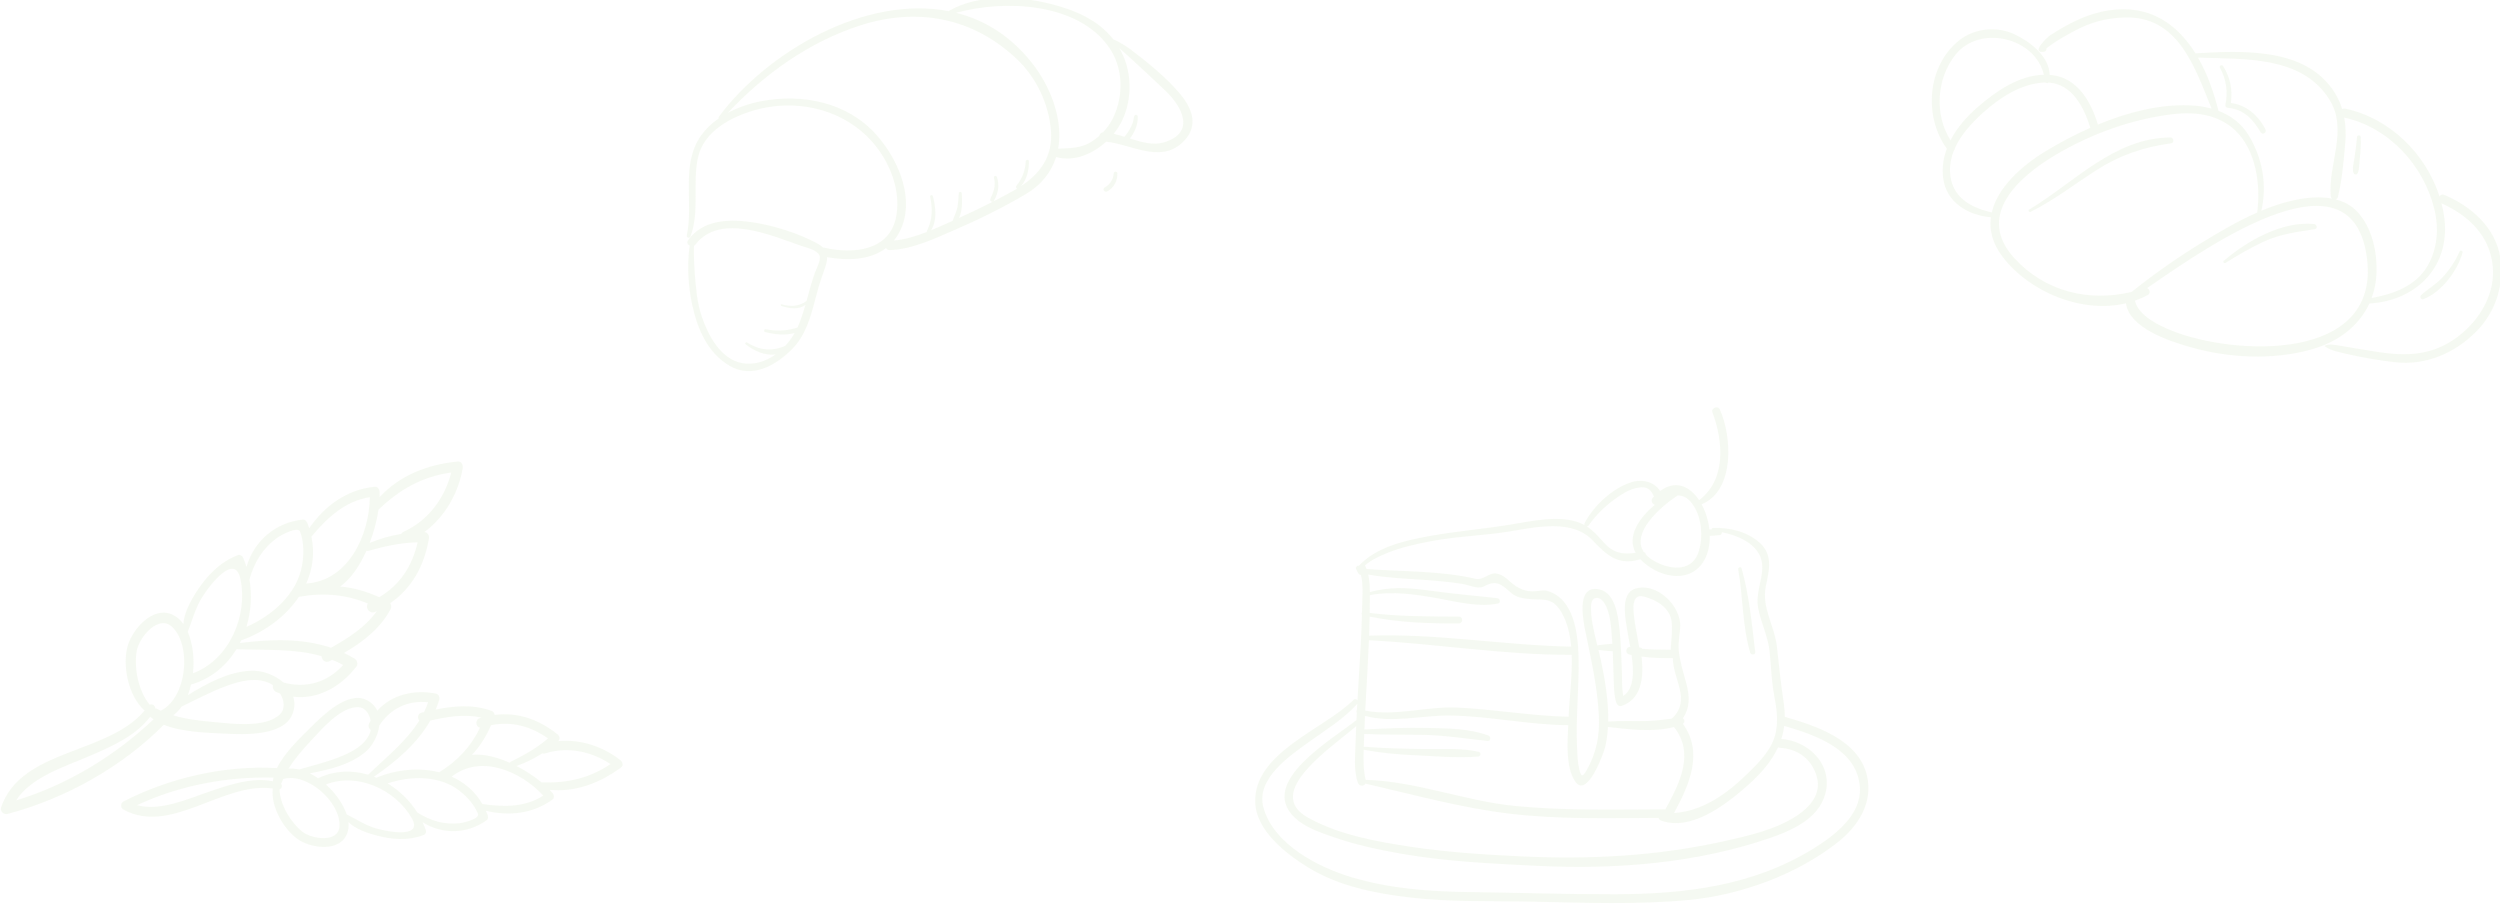 <?xml version="1.0" encoding="UTF-8" standalone="no"?>
<!-- Created with Inkscape (http://www.inkscape.org/) -->

<svg
   xmlns:dc="http://purl.org/dc/elements/1.1/"
   xmlns:cc="http://creativecommons.org/ns#"
   xmlns:rdf="http://www.w3.org/1999/02/22-rdf-syntax-ns#"
   xmlns:svg="http://www.w3.org/2000/svg"
   xmlns="http://www.w3.org/2000/svg"
   xmlns:sodipodi="http://sodipodi.sourceforge.net/DTD/sodipodi-0.dtd"
   xmlns:inkscape="http://www.inkscape.org/namespaces/inkscape"
   id="svg2"
   version="1.1"
   inkscape:version="0.92.2 (5c3e80d, 2017-08-06)"
   width="414.955"
   height="150"
   xml:space="preserve"
   sodipodi:docname="bg-bread.svg"><defs
     id="defs6"><radialGradient
       fx="0"
       fy="0"
       cx="0"
       cy="0"
       r="1"
       gradientUnits="userSpaceOnUse"
       gradientTransform="matrix(590.709,0,0,-590.709,89.592,413.183)"
       spreadMethod="pad"
       id="radialGradient24"><stop
         style="stop-opacity:1;stop-color:#ffffff"
         offset="0"
         id="stop26" /><stop
         style="stop-opacity:1;stop-color:#e9d8c6"
         offset="1"
         id="stop28" /></radialGradient><clipPath
       clipPathUnits="userSpaceOnUse"
       id="clipPath36"><path
         d="M 0,800 H 800 V 0 H 0 Z"
         id="path38"
         inkscape:connector-curvature="0" /></clipPath><clipPath
       clipPathUnits="userSpaceOnUse"
       id="clipPath172"><path
         d="M 0,800 H 800 V 0 H 0 Z"
         id="path174"
         inkscape:connector-curvature="0" /></clipPath></defs><sodipodi:namedview
     pagecolor="#ffffff"
     bordercolor="#666666"
     borderopacity="1"
     objecttolerance="10"
     gridtolerance="10"
     guidetolerance="10"
     inkscape:pageopacity="0"
     inkscape:pageshadow="2"
     inkscape:window-width="1366"
     inkscape:window-height="705"
     id="namedview4"
     showgrid="false"
     inkscape:zoom="1.3350176"
     inkscape:cx="106.13516"
     inkscape:cy="69.384756"
     inkscape:window-x="-8"
     inkscape:window-y="-8"
     inkscape:window-maximized="1"
     inkscape:current-layer="g10"
     fit-margin-top="0"
     fit-margin-left="0"
     fit-margin-right="0"
     fit-margin-bottom="0" /><g
     id="g10"
     inkscape:groupmode="layer"
     inkscape:label="2 bread draw"
     transform="matrix(1.25,0,0,-1.25,-16.01,791.606)"><g
       id="g281"
       transform="matrix(0.424,0,0,0.424,-110.409,261.319)"
       style="opacity:0.07;fill:#6fac37;fill-opacity:1;stroke:none;stroke-width:2.361;stroke-opacity:1"><g
         transform="translate(409.375,690.241)"
         id="g304"
         style="fill:#6fac37;fill-opacity:1;stroke:none;stroke-width:2.361;stroke-opacity:1"><path
           inkscape:connector-curvature="0"
           id="path306"
           style="fill:#6fac37;fill-opacity:1;fill-rule:nonzero;stroke:none;stroke-width:2.361;stroke-opacity:1"
           d="m 0,0 c -4.047,1.855 -8.111,3.006 -12.225,3.344 3.421,2.489 6.173,6.639 8.213,11.197 0.175,-0.06 0.364,-0.088 0.573,-0.029 5.145,1.443 10.16,2.581 15.463,2.689 C 10.26,9.666 6.543,3.907 0,0 m -15.1,-15.815 c -9.033,3.037 -19.004,2.669 -28.521,1.483 0.138,0.268 0.261,0.547 0.391,0.82 7.326,2.598 13.927,7.453 18.058,13.629 7.623,1.391 14.677,0.778 21.641,-2.096 -1.025,-1.191 0.488,-3.432 2.254,-2.603 0.181,0.086 0.353,0.181 0.534,0.27 -3.61,-5.111 -8.909,-8.438 -14.357,-11.503 m 3.801,-5.403 c -4.91,-5.445 -11.542,-7.409 -18.658,-5.501 -2.81,2.464 -6.876,3.884 -10.281,3.702 -7.157,-0.38 -13.544,-3.889 -19.7,-7.627 0.424,1.067 0.738,2.185 1,3.317 0.111,0.012 0.225,0.033 0.345,0.071 6.11,1.893 10.781,5.915 13.891,10.983 8.985,-0.357 18.138,0.276 26.636,-2.184 0.035,-1.148 1.215,-2.285 2.535,-1.56 0.257,0.142 0.512,0.284 0.769,0.426 1.171,-0.47 2.327,-1.001 3.463,-1.627 m -19.805,-15.45 c -4.542,-4.395 -15.203,-2.904 -20.818,-2.412 -4.015,0.352 -8.483,0.862 -12.583,2.078 1.024,0.8 1.901,1.736 2.643,2.776 4.612,2.207 9.125,4.651 13.938,6.412 4.255,1.556 9.361,2.909 13.662,0.849 0.324,-0.155 0.645,-0.363 0.96,-0.597 -0.155,-0.799 0.163,-1.738 1.112,-2.152 0.385,-0.17 0.772,-0.301 1.158,-0.441 1.27,-2.163 1.678,-4.822 -0.072,-6.513 m -37.319,1.141 c -0.39,0.184 -0.789,0.355 -1.165,0.557 -0.19,0.104 -0.389,0.161 -0.585,0.184 0.063,0.881 -0.929,1.505 -1.724,1.129 -3.624,4.417 -4.911,11.54 -4.069,16.764 0.674,4.187 6.914,11.936 11.32,7.398 6.068,-6.247 4.163,-22.182 -3.777,-26.032 m -45.306,-28.104 c 4.638,7.304 15.317,10.603 22.706,13.786 6.907,2.977 14.662,6.27 19.304,12.437 0.031,-0.031 0.041,-0.068 0.076,-0.097 0.297,-0.26 0.618,-0.499 0.948,-0.732 -12.208,-11.524 -26.959,-20.473 -43.034,-25.394 m 58.302,63.694 c 2.233,3.573 10.156,14.048 11.944,5.695 2.471,-11.55 -3.551,-25.398 -14.854,-29.561 0.068,0.66 0.124,1.319 0.153,1.969 0.147,3.191 -0.26,7.508 -1.791,11.012 1.493,3.708 2.321,7.318 4.548,10.885 m 23.599,18.646 c 0.871,0.628 6.422,3.724 7.089,1.758 1.167,-3.442 1.178,-6.994 0.559,-10.529 -1.568,-8.934 -9.336,-15.705 -17.415,-19.223 1.449,4.766 1.789,9.927 0.948,14.876 1.553,5.452 4.132,9.742 8.819,13.118 M -2.956,31.341 C -3.106,19.262 -9.771,5.225 -22.722,4.303 c -0.055,-0.005 -0.098,-0.028 -0.15,-0.036 2.004,4.493 2.727,9.491 1.636,14.715 4.909,5.886 10.546,11.137 18.28,12.359 m 25.507,7.716 C 20.514,31.041 15.326,23.982 7.653,20.515 7.279,20.346 7.032,20.104 6.892,19.828 3.521,19.272 0.229,18.338 -2.983,17.021 c 1.346,3.529 2.264,7.164 2.74,10.381 6.596,6.366 13.757,10.406 22.794,11.655 M 15.558,18.364 c 0.165,0.964 -0.351,1.97 -1.401,2.048 6.391,4.755 10.66,12.165 11.986,20.039 0.154,0.919 -0.378,2.168 -1.525,2.056 C 15.143,41.586 6.476,38.218 0.126,31.359 c 0.016,0.594 0.013,1.161 -0.017,1.687 -0.04,0.762 -0.643,1.644 -1.517,1.557 -8.754,-0.874 -15.646,-5.956 -20.533,-12.988 -0.17,0.523 -0.354,1.049 -0.562,1.576 -0.224,0.575 -0.718,1.214 -1.435,1.135 -8.7,-0.956 -15.295,-6.784 -17.643,-14.813 -0.314,1.018 -0.677,2.021 -1.101,2.998 -0.227,0.523 -1.029,0.89 -1.571,0.682 -5.835,-2.23 -9.933,-6.684 -13.237,-11.861 -1.393,-2.18 -3.715,-6.342 -3.845,-9.711 -0.923,1.286 -2.082,2.332 -3.531,2.969 -6.059,2.663 -12.235,-4.44 -13.837,-9.565 -1.879,-6.002 -0.007,-15.922 5.209,-20.517 -11.559,-13.839 -38.594,-11.852 -44.943,-30.299 -0.414,-1.202 0.829,-2.393 2.01,-2.08 18.019,4.774 35.713,14.587 48.949,27.921 5.864,-2.374 13.933,-2.496 19.303,-2.775 5.775,-0.299 18.182,-0.8 20.957,6.053 0.802,1.98 0.822,3.838 0.298,5.509 7.649,-0.92 15.019,3.144 19.789,9.499 0.578,0.768 0.18,1.953 -0.578,2.42 -1.081,0.669 -2.19,1.249 -3.314,1.784 5.842,3.466 11.283,7.535 14.558,13.697 0.316,0.594 0.299,1.358 -0.108,1.886 6.78,4.708 10.641,11.574 12.131,20.241" /></g><g
         transform="translate(462.219,646.026)"
         id="g308"
         style="fill:#6fac37;fill-opacity:1;stroke:none;stroke-width:2.361;stroke-opacity:1"><path
           inkscape:connector-curvature="0"
           id="path310"
           style="fill:#6fac37;fill-opacity:1;fill-rule:nonzero;stroke:none;stroke-width:2.361;stroke-opacity:1"
           d="m 0,0 c -3.503,-3.022 -7.418,-5.209 -11.597,-7.273 -0.17,-0.084 -0.276,-0.212 -0.355,-0.353 -3.981,1.767 -8.185,2.854 -11.855,2.473 2.471,2.618 4.436,5.734 5.979,9.298 C -11.307,5.425 -5.537,3.857 0,0 m -20.823,6.507 c -0.17,-0.047 -0.336,-0.085 -0.504,-0.136 -1.629,-0.492 -1.304,-2.827 0.055,-3.001 -2.84,-5.926 -7.058,-10.436 -12.813,-13.979 -6.281,1.596 -13.393,0.895 -19.659,-1.691 -0.243,0.102 -0.485,0.211 -0.731,0.305 6.864,4.78 13.544,10.355 17.633,17.592 5.318,1.188 10.696,2.12 16.019,0.91 m -18.002,1.736 c -0.248,-0.058 -0.497,-0.114 -0.747,-0.173 -1.279,-0.299 -1.381,-1.724 -0.734,-2.49 -4.077,-6.551 -10.382,-11.476 -16.002,-16.947 -4.971,1.474 -10.348,1.359 -15.413,-0.976 -0.101,-0.046 -0.188,-0.099 -0.265,-0.156 -0.83,0.581 -1.688,1.124 -2.585,1.567 6.174,1.166 12.362,2.616 17.225,6.541 2.315,1.869 4.125,5.161 4.508,8.397 3.504,5.386 8.951,7.98 15.311,7.311 C -37.9,10.248 -38.34,9.23 -38.825,8.243 M -55.537,5.607 c -0.169,-0.316 -0.344,-0.626 -0.494,-0.961 -0.372,-0.821 -0.032,-1.617 0.532,-2.044 -0.067,-0.336 -0.153,-0.657 -0.272,-0.947 -1.587,-3.843 -5.69,-5.944 -9.356,-7.415 -4.149,-1.666 -8.502,-2.711 -12.78,-3.97 -1.086,0.243 -2.202,0.337 -3.332,0.26 1.949,3.179 4.551,6.115 6.949,8.684 3.355,3.594 9.4,10.776 14.908,10.576 2.121,-0.078 3.407,-2.04 3.845,-4.183 m -9.753,-32.999 c -0.211,-5.511 -8.777,-4.125 -11.656,-1.803 -3.593,2.897 -6.911,8.267 -7.137,13.246 0.735,0.218 1.014,1.201 0.461,1.737 0.113,0.129 0.208,0.282 0.271,0.46 0.126,0.35 0.284,0.693 0.431,1.04 7.395,2.133 17.922,-7.091 17.63,-14.68 m -20.685,15.114 c -0.077,-0.343 -0.146,-0.687 -0.187,-1.028 -0.005,-0.039 0.01,-0.069 0.007,-0.108 -6.606,1.293 -13.555,-1.093 -19.771,-3.19 -6.648,-2.244 -15.499,-6.331 -22.764,-4.297 13.294,6.181 28.079,8.977 42.715,8.623 m 22.94,-11.53 c -1.052,3.165 -3.304,6.202 -5.26,8.187 -0.397,0.404 -0.819,0.799 -1.248,1.186 9.76,3.891 21.74,-1.578 26.872,-10.509 3.709,-6.461 -7.535,-4.286 -11.066,-3.271 -3.526,1.015 -6.168,2.873 -9.298,4.407 m 22.104,0.625 c -2.339,3.7 -5.568,6.849 -9.288,9.096 7.292,2.428 16.278,2.566 22.503,-2.312 2.464,-1.933 4.529,-4.243 5.778,-7.156 0.714,-1.663 -4.692,-2.893 -5.623,-2.993 -5.009,-0.544 -9.182,0.736 -13.37,3.365 m 20.398,2.633 c -2.336,4.026 -5.721,6.845 -9.641,8.591 0.039,0.024 0.079,0.034 0.12,0.063 8.935,6.954 21.443,1.736 28.584,-6.01 -5.73,-3.717 -12.447,-3.598 -19.063,-2.644 m 18.526,6.781 c -2.185,1.81 -4.899,3.631 -7.832,5.135 2.853,1.019 5.531,2.332 8.042,3.937 0.253,-0.096 0.554,-0.109 0.895,-0.001 6.997,2.224 14.479,0.672 20.471,-3.34 -6.588,-4.459 -13.587,-6.014 -21.576,-5.731 M -16.699,7.36 c -0.044,0.579 -0.479,1.085 -1.031,1.286 -5.717,2.087 -11.618,1.552 -17.428,0.395 0.417,1.001 0.798,2.024 1.11,3.089 0.219,0.745 -0.215,1.745 -1.037,1.907 -6.799,1.338 -13.947,-0.322 -18.372,-5.379 -0.637,1.389 -1.731,2.584 -3.405,3.401 -5.799,2.825 -13.552,-4.735 -17.123,-8.295 -3.321,-3.312 -8.484,-8.097 -10.901,-13.056 -16.36,0.93 -33.556,-3.023 -48.026,-10.434 -0.95,-0.485 -1.061,-1.982 -0.091,-2.521 14.873,-8.261 31.249,8.791 46.815,6.556 -0.704,-6.021 3.866,-13.547 8.584,-16.344 4.028,-2.389 12.175,-3.395 14.553,1.865 0.569,1.258 0.71,2.613 0.559,3.985 2.049,-2.11 5.981,-3.454 8.156,-4.056 5.162,-1.431 10.417,-1.929 15.502,0.025 0.472,0.181 0.777,0.887 0.619,1.36 -0.295,0.88 -0.643,1.743 -1.034,2.585 6.204,-3.839 13.882,-3.772 20.08,0.68 0.512,0.368 0.459,1.07 0.27,1.574 -0.172,0.463 -0.36,0.911 -0.555,1.35 7.27,-1.711 14.703,-0.99 20.889,3.548 0.618,0.453 0.495,1.377 0.075,1.894 -0.287,0.359 -0.614,0.729 -0.971,1.104 8.117,-0.746 15.702,2.123 22.385,7.052 0.806,0.595 0.425,1.715 -0.211,2.222 -5.451,4.333 -12.539,6.65 -19.457,6.008 C 3.891,-0.176 3.639,0.777 2.97,1.306 -3.051,6.058 -9.558,8.26 -16.699,7.36" /></g></g><g
       id="g287"
       transform="matrix(0.424,0,0,0.424,-138.411,318.114)"
       style="opacity:0.07;fill:#6fac37;fill-opacity:1;stroke:none;stroke-width:2.361;stroke-opacity:1"><g
         transform="translate(721.097,698.723)"
         id="g312"
         style="fill:#6fac37;fill-opacity:1;stroke:none;stroke-width:2.361;stroke-opacity:1"><path
           inkscape:connector-curvature="0"
           id="path314"
           style="fill:#6fac37;fill-opacity:1;fill-rule:nonzero;stroke:none;stroke-width:2.361;stroke-opacity:1"
           d="m 0,0 c -3.272,-0.974 -6.958,0.074 -10.608,1.224 1.534,1.957 2.562,4.291 2.479,6.832 -0.025,0.771 -1.091,0.736 -1.172,0 -0.262,-2.384 -1.502,-4.462 -2.986,-6.303 -1.143,0.358 -2.275,0.698 -3.382,0.957 0.28,0.343 0.548,0.69 0.802,1.042 4.708,6.51 5.412,16.087 2.196,23.36 -0.379,0.857 -0.807,1.656 -1.256,2.43 C -9.331,25.537 -0.606,17.264 0.394,16.322 5.759,11.27 10.188,3.033 0,0 m -19.008,3.18 c -0.675,-0.063 -1.058,-0.545 -1.147,-1.104 -0.726,-0.641 -1.494,-1.235 -2.31,-1.766 -3.373,-2.2 -6.84,-2.084 -10.598,-2.274 1.622,9.034 -2.275,19.428 -8.354,27.049 -6.694,8.394 -14.821,13.301 -23.577,15.503 15.228,4.247 38.206,3.149 47.896,-10.861 4.441,-6.42 4.578,-15.039 1.291,-21.95 -0.813,-1.711 -1.909,-3.246 -3.201,-4.597 m -25.681,-16.856 c 1.845,2.114 2.498,4.925 2.474,7.732 -0.006,0.648 -0.97,0.641 -1,0 -0.134,-2.819 -1.099,-5.417 -2.897,-7.602 -0.284,-0.346 -0.115,-0.766 0.185,-0.91 -0.311,-0.188 -0.621,-0.376 -0.941,-0.557 -2.116,-1.197 -4.27,-2.333 -6.437,-3.442 0.055,0.05 0.108,0.105 0.15,0.184 1.299,2.43 1.808,4.78 0.9,7.453 -0.196,0.578 -1.077,0.346 -0.92,-0.253 0.649,-2.472 -0.07,-4.328 -1.099,-6.546 -0.256,-0.551 0.258,-1.049 0.706,-0.972 -3.475,-1.771 -6.996,-3.453 -10.547,-5.056 1.135,2.279 0.995,5.33 0.877,7.701 -0.031,0.614 -0.922,0.613 -0.953,0 -0.075,-1.449 -0.158,-2.893 -0.418,-4.323 -0.278,-1.522 -1.049,-2.841 -1.514,-4.288 -2.128,-0.95 -4.375,-1.981 -6.693,-2.933 1.888,3.183 1.42,7.191 0.531,10.662 -0.144,0.559 -0.978,0.322 -0.86,-0.236 0.791,-3.723 0.719,-7.179 -1.001,-10.63 -0.064,-0.126 -0.07,-0.243 -0.048,-0.347 -3.386,-1.317 -6.884,-2.39 -10.315,-2.693 1.043,1.276 1.93,2.782 2.603,4.574 3.675,9.794 -1.672,21.381 -8.149,28.629 -9.029,10.105 -23.116,12.915 -36.01,10.441 -3.464,-0.664 -7.115,-1.863 -10.424,-3.634 11.416,12.141 25.336,22.132 41.27,27.309 18.065,5.867 35.618,2.51 49.386,-10.642 6.009,-5.74 9.908,-14.087 10.523,-22.346 0.593,-7.964 -3.335,-13.296 -9.379,-17.275 m -64.533,-27.103 c -1.054,-2.919 -1.821,-5.906 -2.65,-8.878 -0.003,-0.002 -0.006,-0.002 -0.009,-0.004 -2.403,-1.753 -4.973,-1.82 -7.767,-1.042 -0.314,0.087 -0.434,-0.377 -0.133,-0.483 2.459,-0.858 5.446,-1.308 7.569,0.33 -0.665,-2.313 -1.395,-4.611 -2.367,-6.854 -0.038,-0.088 -0.088,-0.174 -0.128,-0.262 -3.237,-1.031 -6.408,-1.234 -9.89,-0.543 -0.557,0.111 -0.797,-0.71 -0.236,-0.859 3.116,-0.827 6.227,-1.078 9.229,-0.338 -0.81,-1.41 -1.792,-2.771 -2.933,-3.999 -4.198,-1.796 -8.03,-1.428 -12,1.07 -0.333,0.21 -0.741,-0.301 -0.427,-0.552 2.659,-2.119 6.158,-3.67 9.406,-3.201 -3.054,-2.19 -6.691,-3.396 -10.447,-2.721 -6.824,1.226 -10.772,8.88 -12.721,14.763 -1.393,4.213 -1.769,8.651 -2.12,13.042 -0.156,1.96 -0.243,3.926 -0.284,5.892 -0.011,0.499 -0.021,2.057 0.025,3.07 0.179,0.092 0.348,0.223 0.491,0.409 7.703,9.992 23.977,2.67 33.319,-0.525 1.544,-0.528 4.819,-1.226 5.499,-2.974 0.536,-1.379 -0.972,-4.085 -1.426,-5.341 M 5.136,15.181 c -4.252,5.123 -10.271,9.965 -15.589,14.002 -0.122,0.092 -3.483,2.492 -5.285,3.054 -4.798,6.149 -12.127,9.296 -19.985,11.222 -9.838,2.411 -22.272,2.979 -31.379,-2.161 -0.092,-0.053 -0.157,-0.122 -0.207,-0.198 -25.926,5.075 -56.636,-12.437 -72.012,-33.042 -0.136,-0.183 -0.125,-0.375 -0.045,-0.542 -2.115,-1.467 -3.996,-3.206 -5.456,-5.246 -6.594,-9.212 -2.338,-21 -4.54,-31.37 -0.164,-0.775 0.907,-1.057 1.175,-0.324 2.913,7.957 0.55,16.501 2.322,24.668 1.8,8.298 10.445,12.781 17.884,14.884 12.153,3.436 25.78,0.739 34.927,-8.092 6.391,-6.169 10.821,-15.844 9.346,-24.825 -1.846,-11.242 -13.53,-12.281 -22.703,-10.154 -0.111,0.025 -0.218,0.038 -0.32,0.039 -0.424,0.422 -0.954,0.824 -1.637,1.197 -6.167,3.369 -14.393,5.92 -21.342,6.832 -6.982,0.916 -14.778,0.477 -19.225,-5.709 -0.55,-0.766 -0.136,-1.48 0.522,-1.776 -0.073,-0.274 -0.125,-0.519 -0.147,-0.688 -0.716,-5.544 -0.338,-12.004 0.816,-17.481 1.618,-7.67 4.743,-15.276 11.789,-19.433 7.126,-4.204 14.725,0.254 19.769,5.45 5.671,5.842 6.458,14.716 8.992,22.045 0.805,2.331 1.823,4.561 1.773,6.534 6.55,-1.209 13.533,-0.874 18.454,2.833 0.222,-0.371 0.618,-0.632 1.193,-0.615 6.984,0.217 13.951,3.572 20.253,6.29 7.614,3.284 15.121,6.992 22.267,11.203 5.102,3.006 8.119,7.086 9.549,11.645 5.623,-1.57 11.441,0.948 15.669,4.804 7.681,-0.775 16.745,-6.688 23.617,-0.512 5.42,4.871 3.783,10.37 -0.445,15.466" /></g><g
         transform="translate(705.422,689)"
         id="g316"
         style="fill:#6fac37;fill-opacity:1;stroke:none;stroke-width:2.361;stroke-opacity:1"><path
           inkscape:connector-curvature="0"
           id="path318"
           style="fill:#6fac37;fill-opacity:1;fill-rule:nonzero;stroke:none;stroke-width:2.361;stroke-opacity:1"
           d="M 0,0 C -0.121,-1.884 -1.131,-3.469 -2.797,-4.359 -3.641,-4.811 -2.891,-6.092 -2.047,-5.641 0.074,-4.507 1.201,-2.382 1.156,0 1.143,0.751 0.048,0.738 0,0" /></g></g><g
       id="g297"
       transform="matrix(0.424,0,0,0.424,55.586,412.729)"
       style="opacity:0.07;fill:#6fac37;fill-opacity:1;stroke:none;stroke-width:2.361;stroke-opacity:1"><g
         transform="translate(466.816,254.297)"
         id="g180"
         style="fill:#6fac37;fill-opacity:1;stroke:none;stroke-width:2.361;stroke-opacity:1"><path
           inkscape:connector-curvature="0"
           id="path182"
           style="fill:#6fac37;fill-opacity:1;fill-rule:nonzero;stroke:none;stroke-width:2.361;stroke-opacity:1"
           d="m 0,0 c -18.926,-11.644 -40.193,-14.123 -61.977,-14.176 -15.283,-0.038 -30.586,0.5 -45.869,0.69 -12.285,0.153 -24.643,1.093 -36.469,4.605 -10.532,3.129 -24.575,10.354 -27.721,21.883 -2.468,9.047 8.399,16.296 14.506,20.691 5.121,3.685 10.632,7.034 14.891,11.754 -0.035,-0.626 -0.076,-1.252 -0.11,-1.879 -0.185,-0.237 -0.21,-0.59 -0.043,-0.867 -0.04,-0.772 -0.073,-1.545 -0.109,-2.318 -7.287,-5.893 -30.955,-19.363 -19.418,-30.487 3.143,-3.03 7.744,-4.608 11.766,-6.024 7.08,-2.492 14.474,-4.099 21.856,-5.384 14.017,-2.439 28.292,-3.079 42.478,-3.771 24.465,-1.196 49.954,0.767 73.251,8.877 7.403,2.576 15.868,6.624 17.209,15.131 1.347,8.543 -6.149,15.195 -14.076,15.736 0.421,1.31 0.721,2.673 0.898,4.092 C 0.955,35.662 14.092,31.177 14.762,19.155 15.245,10.465 6.521,4.013 0,0 m -142.469,20.737 c 0.421,-1.198 1.904,-1.114 2.39,-0.272 15.006,-3.422 29.907,-7.598 45.219,-9.414 15.43,-1.831 31.047,-1.381 46.561,-1.313 0.117,-0.361 0.361,-0.685 0.756,-0.83 9.451,-3.466 20.289,4.973 26.882,10.758 4.288,3.764 7.735,7.693 9.799,12.188 0.181,-0.102 0.393,-0.17 0.643,-0.185 5.633,-0.317 9.996,-3.608 11.5,-9.107 C 2.74,17.226 -0.891,13.141 -4.95,10.449 -11.494,6.11 -19.774,4.232 -27.335,2.538 -48.769,-2.264 -69.751,-3.338 -91.64,-2.296 c -11.546,0.55 -23.08,1.301 -34.518,3.025 -10.668,1.609 -22.491,3.793 -31.984,9.132 -14.073,7.912 7.585,22.004 15.149,28.605 -0.074,-1.724 -0.14,-3.448 -0.189,-5.173 -0.111,-3.947 -0.627,-8.748 0.713,-12.556 m 87.481,58.158 c 1.018,0.71 2.793,-0.051 3.8,-0.401 3.319,-1.154 6.484,-3.531 6.965,-7.189 0.377,-2.867 -0.124,-5.92 -0.277,-8.907 -2.979,0.04 -5.952,0.004 -8.903,0.302 -0.167,0.238 -0.431,0.417 -0.816,0.438 -0.047,0.003 -0.093,0.004 -0.139,0.007 -0.583,3.672 -1.368,7.15 -1.608,9.644 -0.159,1.655 -0.639,4.979 0.978,6.106 M -67.465,63.722 c -0.536,2.184 -1.071,4.37 -1.484,6.587 -0.366,1.965 -0.561,3.941 -0.468,5.939 0.139,3.021 2.694,3.023 4.105,0.842 2.041,-3.153 2.161,-7.856 2.449,-11.453 0.037,-0.465 0.058,-0.93 0.088,-1.395 -0.753,-0.013 -1.526,-0.112 -2.164,-0.167 -0.716,-0.061 -1.426,-0.141 -2.139,-0.229 -0.143,-0.019 -0.268,-0.068 -0.387,-0.124 m 0.387,-1.402 c 0.713,-0.088 1.423,-0.168 2.139,-0.229 0.677,-0.058 1.504,-0.165 2.3,-0.167 0.145,-3.151 0.195,-6.306 0.321,-9.455 0.088,-2.209 0.098,-4.623 0.823,-6.739 0.224,-0.652 0.913,-1.164 1.628,-0.923 6.168,2.065 7.029,8.745 6.26,15.449 3.121,-0.439 6.791,-0.525 9.791,-0.487 V 59.76 c 0,-6.534 5.744,-12.93 -0.055,-18.676 -0.09,-0.088 -0.332,-0.188 -0.393,-0.289 -2.515,-0.296 -5.108,-0.649 -7.669,-0.72 -4.03,-0.111 -8.088,0.12 -12.11,-0.163 0.111,6.489 -1.051,13.365 -2.331,19.264 -0.229,1.057 -0.486,2.109 -0.742,3.158 0.017,-0.002 0.02,-0.011 0.038,-0.014 M -140.64,31.077 c 5.146,-0.952 10.276,-1.464 15.523,-1.686 6.621,-0.283 13.715,-1.016 20.301,-0.446 0.808,0.071 1.084,1.285 0.201,1.489 -5.425,1.252 -11.355,0.796 -16.901,0.873 -6.371,0.087 -12.74,0.214 -19.092,0.723 0.039,1.022 0.083,2.033 0.113,3.024 0.01,0.318 0.028,0.636 0.039,0.955 6.038,-0.238 12.076,-0.174 18.117,-0.258 6.948,-0.096 13.642,-1.228 20.523,-1.915 1.041,-0.105 1.081,1.385 0.23,1.703 -5.893,2.211 -12.745,2.22 -18.959,2.37 -6.623,0.159 -13.242,-0.137 -19.853,-0.485 0.055,1.42 0.105,2.841 0.173,4.26 8.706,-2.377 17.969,0.249 26.863,0.107 12.32,-0.197 24.452,-2.935 36.783,-3.022 -0.293,-5.634 -0.757,-13.182 2.126,-17.553 3.787,-5.743 9.047,8.94 9.488,10.852 0.451,1.961 0.706,4.03 0.819,6.151 6.373,-0.733 14.28,-1.758 20.672,-0.014 6.564,-8.184 1.851,-17.59 -2.686,-25.791 -15.642,-0.045 -31.299,-0.456 -46.893,1.041 -15.784,1.514 -31.141,7.78 -46.961,8.19 -0.723,3.012 -0.73,6.257 -0.626,9.432 m 65.147,29.734 c 0.233,-6.61 -0.734,-13.589 -0.963,-19.399 -11.748,0.242 -23.322,2.373 -35.048,2.877 -9.479,0.407 -19.266,-2.805 -28.638,-0.95 0.222,4.333 0.483,8.665 0.715,12.997 0.161,3.006 0.313,6.014 0.439,9.023 21.154,-1.05 42.306,-4.66 63.495,-4.548 m -35.323,11.955 c -9.346,0.062 -18.655,0.006 -27.935,1.161 0.013,1.005 0.033,2.009 0.031,3.012 -0.002,0.803 0.011,1.668 0.015,2.559 7.26,1.344 14.419,0.24 21.637,-1.071 5.841,-1.062 12.569,-2.781 18.48,-1.553 1.017,0.212 0.672,1.599 -0.228,1.689 -7.622,0.755 -15.154,1.533 -22.767,2.563 -5.79,0.784 -11.517,0.918 -17.123,-0.673 -0.013,1.834 -0.105,3.744 -0.498,5.494 5.732,-1.047 11.563,-1.271 17.377,-1.666 4.05,-0.275 8.084,-0.65 12.098,-1.267 1.992,-0.307 4.862,-1.815 6.82,-0.746 3.692,2.015 5.344,0.724 8.18,-1.836 1.543,-1.393 2.877,-1.725 4.944,-2.039 4.978,-0.757 8.065,1.082 11.205,-4.487 1.75,-3.103 2.585,-6.724 2.926,-10.538 -21.098,0.412 -42.175,4.197 -63.272,3.433 0.076,1.993 0.128,3.986 0.163,5.98 9.2,-1.879 18.559,-2.199 27.947,-2.14 1.37,0.008 1.37,2.115 0,2.125 m -22.434,19.939 c 4.342,1.776 9.021,2.787 13.613,3.668 8.345,1.604 16.849,1.745 25.197,3.154 8.083,1.365 19.32,3.768 25.555,-2.923 4.515,-4.848 8.205,-7.948 14.895,-5.858 5.09,-5.394 14.916,-8.06 19.636,-0.945 1.516,2.287 2.152,5.224 2.106,8.258 1.01,0.024 2.04,0.163 3.029,0.227 0.567,0.037 0.809,0.497 0.75,0.915 5.899,-1.166 12.674,-4.382 12.664,-10.859 -0.007,-4.637 -2.191,-8.268 -1.265,-13.034 0.901,-4.637 3.076,-8.774 3.568,-13.535 0.463,-4.492 0.54,-8.837 1.36,-13.308 0.753,-4.109 1.433,-8.055 0.515,-12.196 -1.144,-5.173 -5.26,-9.219 -8.916,-12.785 -6.449,-6.291 -13.993,-11.636 -22.901,-12.22 4.95,9.088 9.219,19.053 2.764,27.942 0.707,0.343 0.576,1.352 0.012,1.744 2.239,3.268 2.178,6.808 1.051,10.992 -0.941,3.497 -1.969,6.601 -2.344,10.238 -0.246,2.381 0.285,4.843 0.456,7.213 0.473,6.564 -7.319,14.32 -14.147,12.106 -4.899,-1.589 -2.867,-10.086 -2.344,-13.591 0.179,-1.2 0.517,-2.822 0.845,-4.635 l -0.068,0.003 c -1.35,0.054 -1.621,-2.024 -0.317,-2.343 0.264,-0.065 0.53,-0.117 0.796,-0.174 0.728,-5.011 0.862,-10.611 -2.594,-12.812 -0.473,2.367 -0.362,4.961 -0.437,7.301 -0.146,4.5 -0.259,8.996 -0.735,13.475 -0.488,4.586 -1.424,12.425 -7.378,12.713 -6.319,0.302 -3.859,-10.657 -3.215,-13.832 1.753,-8.657 3.654,-16.826 4.104,-25.735 0.317,-6.294 -0.721,-11.75 -3.849,-17.262 -1.33,-2.343 -1.787,-1.771 -2.294,0.413 -0.524,2.253 -0.583,4.645 -0.688,6.947 -0.426,9.421 0.714,18.804 0.472,28.222 -0.189,7.367 -1.376,18.174 -9.798,20.635 -1.108,0.324 -2.361,0.047 -3.474,-0.073 -3.342,-0.362 -5.832,0.862 -8.243,3.058 -1.2,1.091 -2.425,2.077 -4.033,2.425 -2.458,0.535 -4.136,-2.211 -6.724,-1.611 -11.057,2.561 -22.798,2.194 -34.101,3.061 -0.149,0.384 -0.318,0.755 -0.512,1.109 1.968,1.767 4.575,2.926 6.989,3.912 m 63.074,8.623 c 2.623,3.811 6.24,7.065 10.109,9.565 1.96,1.266 4.171,2.267 6.526,2.378 2.144,0.101 3.105,-1.273 3.793,-2.899 -0.126,-0.132 -0.251,-0.244 -0.377,-0.384 -0.691,-0.761 -0.172,-2 0.643,-2.215 -4.91,-4.088 -8.829,-9.867 -5.987,-15.027 -4.169,-0.574 -7.068,-0.109 -10.22,3.498 -1.603,1.835 -3.102,3.5 -5.056,4.751 0.207,0.015 0.415,0.109 0.569,0.333 m 27.872,9.397 c 1.796,0.017 3.487,-0.873 4.984,-3.225 2.562,-4.025 3.005,-9.643 1.669,-14.143 -1.897,-6.392 -8.269,-6.079 -13.287,-3.563 -1.449,0.727 -2.527,1.53 -3.312,2.386 -0.041,0.379 -0.283,0.721 -0.682,0.849 -3.942,5.91 4.877,13.892 10.628,17.696 M 16.982,22.959 C 14.342,34.257 1.045,38.55 -8.757,41.396 c 0.006,1.318 -0.087,2.682 -0.3,4.104 -0.894,5.982 -1.519,11.854 -2.169,17.855 -0.727,6.731 -4.928,12.165 -3.43,19.161 1.037,4.844 2.222,9.629 -1.94,13.369 -3.977,3.575 -9.423,4.808 -14.623,4.667 -0.318,-0.009 -0.462,-0.242 -0.449,-0.476 -0.236,0.016 -0.474,0.026 -0.709,0.029 -0.316,2.778 -1.168,5.534 -2.428,7.846 10.464,4.266 9.555,21.34 5.665,29.763 -0.591,1.282 -2.781,0.36 -2.284,-0.964 3.432,-9.143 4.339,-21.119 -4.165,-27.501 -2.887,4.338 -7.347,6.478 -12.232,2.851 -1.683,2.821 -5.472,3.873 -9.029,2.749 -5.878,-1.858 -11.767,-7.384 -14.607,-12.771 -0.125,-0.235 -0.116,-0.454 -0.039,-0.636 -0.375,0.206 -0.764,0.402 -1.176,0.578 -6.476,2.751 -15.655,0.608 -22.324,-0.477 -8.354,-1.358 -16.826,-2.029 -25.173,-3.566 -7.47,-1.375 -16.341,-3.274 -21.984,-9.274 h -0.066 c -0.184,0 -0.269,0.158 -0.251,0.01 -0.116,-0.119 -0.239,-0.067 -0.353,-0.189 -0.191,-0.207 -0.334,-0.468 -0.219,-0.75 0.595,-1.476 0.985,-1.932 1.555,-1.962 0.812,-3.349 0.388,-7.45 0.346,-10.599 -0.005,-0.413 -0.024,-0.825 -0.032,-1.237 -0.142,-0.179 -0.163,-0.43 -0.015,-0.596 -0.143,-6.401 -0.552,-12.793 -0.939,-19.183 -0.155,-2.541 -0.3,-5.078 -0.446,-7.618 -0.281,0.371 -0.819,0.544 -1.254,0.11 -9.199,-9.191 -31.47,-16.549 -30.77,-32.253 0.391,-8.791 9.682,-15.971 16.448,-20.151 9.524,-5.883 20.932,-8.172 31.895,-9.465 12.869,-1.518 25.899,-1.038 38.827,-1.318 16.186,-0.352 32.379,-0.984 48.53,0.525 16.189,1.512 33.735,7.888 46.565,17.94 6.524,5.111 11.303,12.482 9.314,20.992" /></g><g
         transform="translate(444.535,342.147)"
         id="g508"
         style="fill:#6fac37;fill-opacity:1;stroke:none;stroke-width:2.361;stroke-opacity:1"><path
           inkscape:connector-curvature="0"
           id="path510"
           style="fill:#6fac37;fill-opacity:1;fill-rule:nonzero;stroke:none;stroke-width:2.361;stroke-opacity:1"
           d="m 0,0 c -0.199,0.698 -1.193,0.398 -1.07,-0.295 1.524,-8.555 1.288,-17.72 3.752,-26.068 0.25,-0.847 1.711,-0.722 1.595,0.216 C 3.218,-17.523 2.39,-8.378 0,0" /></g></g><g
       id="g275"
       transform="matrix(0.424,0,0,0.424,142.436,543.83)"
       style="opacity:0.07;fill:#6fac37;fill-opacity:1;stroke:none;stroke-width:2.361;stroke-opacity:1"><g
         transform="translate(454.423,127.544)"
         id="g532"
         style="fill:#6fac37;fill-opacity:1;stroke:none;stroke-width:2.361;stroke-opacity:1"><path
           inkscape:connector-curvature="0"
           id="path534"
           style="fill:#6fac37;fill-opacity:1;fill-rule:nonzero;stroke:none;stroke-width:2.361;stroke-opacity:1"
           d="m 0,0 c -3.721,-6.216 -10.633,-8.657 -17.408,-9.893 0.881,2.399 1.42,5.008 1.521,7.834 0.239,6.586 -1.396,14.183 -5.961,19.126 -1.886,2.044 -4.277,3.266 -6.857,3.924 0.332,0.087 0.619,0.325 0.73,0.778 1.315,5.344 1.819,11.327 2.299,16.828 0.237,2.722 0.162,5.418 -0.318,8.022 C -11.982,43.494 -1.168,31.736 2.215,17.951 3.697,11.915 3.225,5.389 0,0 m -80.028,-20.115 c -4.05,1.627 -10.313,4.594 -11.537,9.375 1.396,0.487 2.759,1.082 4.075,1.802 0.932,0.51 0.589,1.854 -0.24,2.134 20.891,14.493 64.603,44.614 68.884,9.096 3.901,-32.363 -41.501,-30.313 -61.182,-22.407 M -129.32,2.598 c -12.174,13.302 1.297,25.441 12.959,32.344 11.174,6.614 24.046,11.286 36.972,12.768 6.94,0.796 14.074,-0.181 19.297,-5.156 6.473,-6.168 7.992,-17.036 6.83,-25.679 -5.976,-2.626 -11.696,-5.993 -17.056,-9.261 -7.743,-4.72 -15.189,-9.95 -22.284,-15.605 -13.325,-3.171 -27.036,0.01 -36.718,10.589 m -20.129,26.991 c -0.106,2.312 0.336,4.505 1.145,6.57 0.229,0.245 0.381,0.576 0.397,0.927 1.94,4.289 5.41,8.004 8.792,11.05 5.184,4.671 11.762,8.993 18.908,9.449 0.246,0.016 0.475,10e-4 0.713,0.003 0.268,-0.218 0.662,-0.247 0.897,-0.006 7.367,-0.48 11.091,-7.67 13.075,-14.176 -5.028,-2.223 -9.825,-4.789 -14.185,-7.448 -7.388,-4.509 -14.865,-11.281 -16.677,-19.052 -6.842,1.561 -12.709,4.924 -13.065,12.683 m 1.719,36.727 c 7.62,9.531 24.979,5.347 27.656,-6.297 -7.847,-0.178 -15.019,-5.186 -20.763,-10.161 -3.358,-2.907 -6.432,-6.403 -8.458,-10.344 -5.148,8.015 -4.366,19.387 1.565,26.802 m 75.939,-0.927 c 14.344,-0.533 32.469,0.696 41.139,-13.108 5.966,-9.5 -0.438,-20.217 0.422,-30.207 0.031,-0.369 0.226,-0.651 0.478,-0.847 -2.74,0.534 -5.643,0.488 -8.352,0.133 -4.73,-0.619 -9.361,-2.052 -13.853,-3.929 1.881,8.064 0.334,16.637 -4.025,23.73 -2.278,3.703 -5.609,6.113 -9.398,7.554 -1.433,5.786 -3.505,11.614 -6.411,16.674 M 22.883,2.719 c -1.455,9.475 -9.195,16.17 -17.59,19.712 -0.604,0.254 -1.137,-0.033 -1.457,-0.497 -4.295,13.407 -15.639,24.555 -29.549,27.481 -0.363,0.076 -0.68,0.017 -0.943,-0.123 -0.557,1.805 -1.326,3.556 -2.379,5.218 -9.016,14.232 -29.026,13.045 -43.561,12.224 -5.7,9.164 -14.349,15.402 -27.163,13.456 -6.815,-1.034 -12.617,-4.131 -18.383,-7.84 -0.83,-0.535 -6.225,-5.669 -1.94,-5.143 0.609,0.075 0.931,0.628 0.824,1.097 0.086,0.057 0.194,0.136 0.354,0.264 0.677,0.537 1.377,1.022 2.094,1.503 1.916,1.286 3.947,2.408 5.974,3.507 5.183,2.814 9.918,4.163 15.911,4.381 17.004,0.619 22.155,-15.709 27.392,-28.545 -2.273,0.63 -4.659,0.961 -7.049,1.044 -9.417,0.325 -19.323,-2.214 -28.557,-6.03 -2.079,6.98 -6.294,14.483 -14.22,15.47 -0.297,0.038 -0.591,0.048 -0.887,0.071 -0.136,5.857 -6.173,10.478 -11.072,12.758 -5.547,2.58 -12.471,1.886 -17.283,-1.942 -9.997,-7.954 -11.174,-23.825 -3.86,-33.903 -1.064,-2.873 -1.54,-5.947 -1.15,-9.183 0.925,-7.661 7.858,-11.699 14.947,-12.314 -0.535,-4.014 0.484,-8.263 3.834,-12.585 8.393,-10.826 24.643,-17.643 38.471,-14.355 1.096,-7.777 13.563,-11.802 19.609,-13.566 12.266,-3.577 26.172,-4.354 38.535,-0.867 8.215,2.316 14.813,7.262 18.09,14.368 C -2.98,-10.754 7.686,0.517 5.227,16.097 5.033,17.325 4.771,18.541 4.461,19.744 12.734,16.083 19.404,9.831 20.477,0.45 21.494,-8.446 16.441,-16.838 9.543,-22.03 c -7.803,-5.871 -15.813,-6.169 -25.01,-4.773 -3.928,0.597 -7.836,1.311 -11.756,1.952 -1.576,0.259 -3.394,0.71 -4.902,-0.001 -0.064,-0.03 -0.047,-0.114 0,-0.148 2.074,-1.496 4.678,-1.866 7.139,-2.451 4.873,-1.159 9.855,-1.965 14.83,-2.544 9.592,-1.116 18.638,2.735 25.426,9.516 6.084,6.078 8.914,14.741 7.613,23.198" /></g><g
         transform="translate(374,167.93)"
         id="g536"
         style="fill:#6fac37;fill-opacity:1;stroke:none;stroke-width:2.361;stroke-opacity:1"><path
           inkscape:connector-curvature="0"
           id="path538"
           style="fill:#6fac37;fill-opacity:1;fill-rule:nonzero;stroke:none;stroke-width:2.361;stroke-opacity:1"
           d="m 0,0 c -17.566,-0.091 -30.164,-14.141 -44.213,-22.565 -0.47,-0.283 -0.058,-0.97 0.426,-0.729 7.179,3.574 13.482,8.448 20.187,12.795 7.544,4.89 14.979,7.452 23.847,8.673 C 1.306,-1.681 1.021,0.005 0,0" /></g><g
         transform="translate(419,140.82)"
         id="g540"
         style="fill:#6fac37;fill-opacity:1;stroke:none;stroke-width:2.361;stroke-opacity:1"><path
           inkscape:connector-curvature="0"
           id="path542"
           style="fill:#6fac37;fill-opacity:1;fill-rule:nonzero;stroke:none;stroke-width:2.361;stroke-opacity:1"
           d="m 0,0 c -10.047,0.981 -20.943,-5.244 -28.304,-11.517 -0.375,-0.319 0.112,-0.93 0.521,-0.674 3.883,2.426 7.764,4.704 11.922,6.636 5.212,2.424 10.483,3.087 16.079,3.944 C 1.2,-1.461 0.849,-0.083 0,0" /></g><g
         transform="translate(433.594,168)"
         id="g544"
         style="fill:#6fac37;fill-opacity:1;stroke:none;stroke-width:2.361;stroke-opacity:1"><path
           inkscape:connector-curvature="0"
           id="path546"
           style="fill:#6fac37;fill-opacity:1;fill-rule:nonzero;stroke:none;stroke-width:2.361;stroke-opacity:1"
           d="m 0,0 c -0.036,0.771 -1.132,0.76 -1.187,0 -0.164,-2.239 -0.491,-4.46 -0.81,-6.681 -0.199,-1.387 -0.744,-3.137 -0.268,-4.504 0.24,-0.685 1.085,-0.634 1.342,0 0.522,1.293 0.445,2.906 0.597,4.279 C -0.072,-4.606 0.107,-2.314 0,0" /></g><g
         transform="translate(464.575,132.248)"
         id="g548"
         style="fill:#6fac37;fill-opacity:1;stroke:none;stroke-width:2.361;stroke-opacity:1"><path
           inkscape:connector-curvature="0"
           id="path550"
           style="fill:#6fac37;fill-opacity:1;fill-rule:nonzero;stroke:none;stroke-width:2.361;stroke-opacity:1"
           d="m 0,0 c -1.36,-3.038 -3.092,-5.664 -5.349,-8.118 -2.017,-2.195 -4.591,-3.617 -6.756,-5.6 -0.534,-0.487 0.02,-1.527 0.729,-1.254 5.696,2.198 10.694,8.859 12.275,14.593 C 1.044,0.146 0.232,0.52 0,0" /></g><g
         transform="translate(403.763,170.445)"
         id="g552"
         style="fill:#6fac37;fill-opacity:1;stroke:none;stroke-width:2.361;stroke-opacity:1"><path
           inkscape:connector-curvature="0"
           id="path554"
           style="fill:#6fac37;fill-opacity:1;fill-rule:nonzero;stroke:none;stroke-width:2.361;stroke-opacity:1"
           d="m 0,0 c -2.212,4.356 -5.984,7.677 -10.84,8.283 0.572,4.063 -0.184,8.056 -2.43,11.56 -0.396,0.616 -1.347,0.068 -0.985,-0.576 1.968,-3.505 2.535,-7.571 1.709,-11.496 C -12.66,7.23 -12.309,6.78 -11.763,6.742 -6.892,6.404 -3.812,3.112 -1.525,-0.891 -0.957,-1.886 0.512,-1.009 0,0" /></g></g></g></svg>